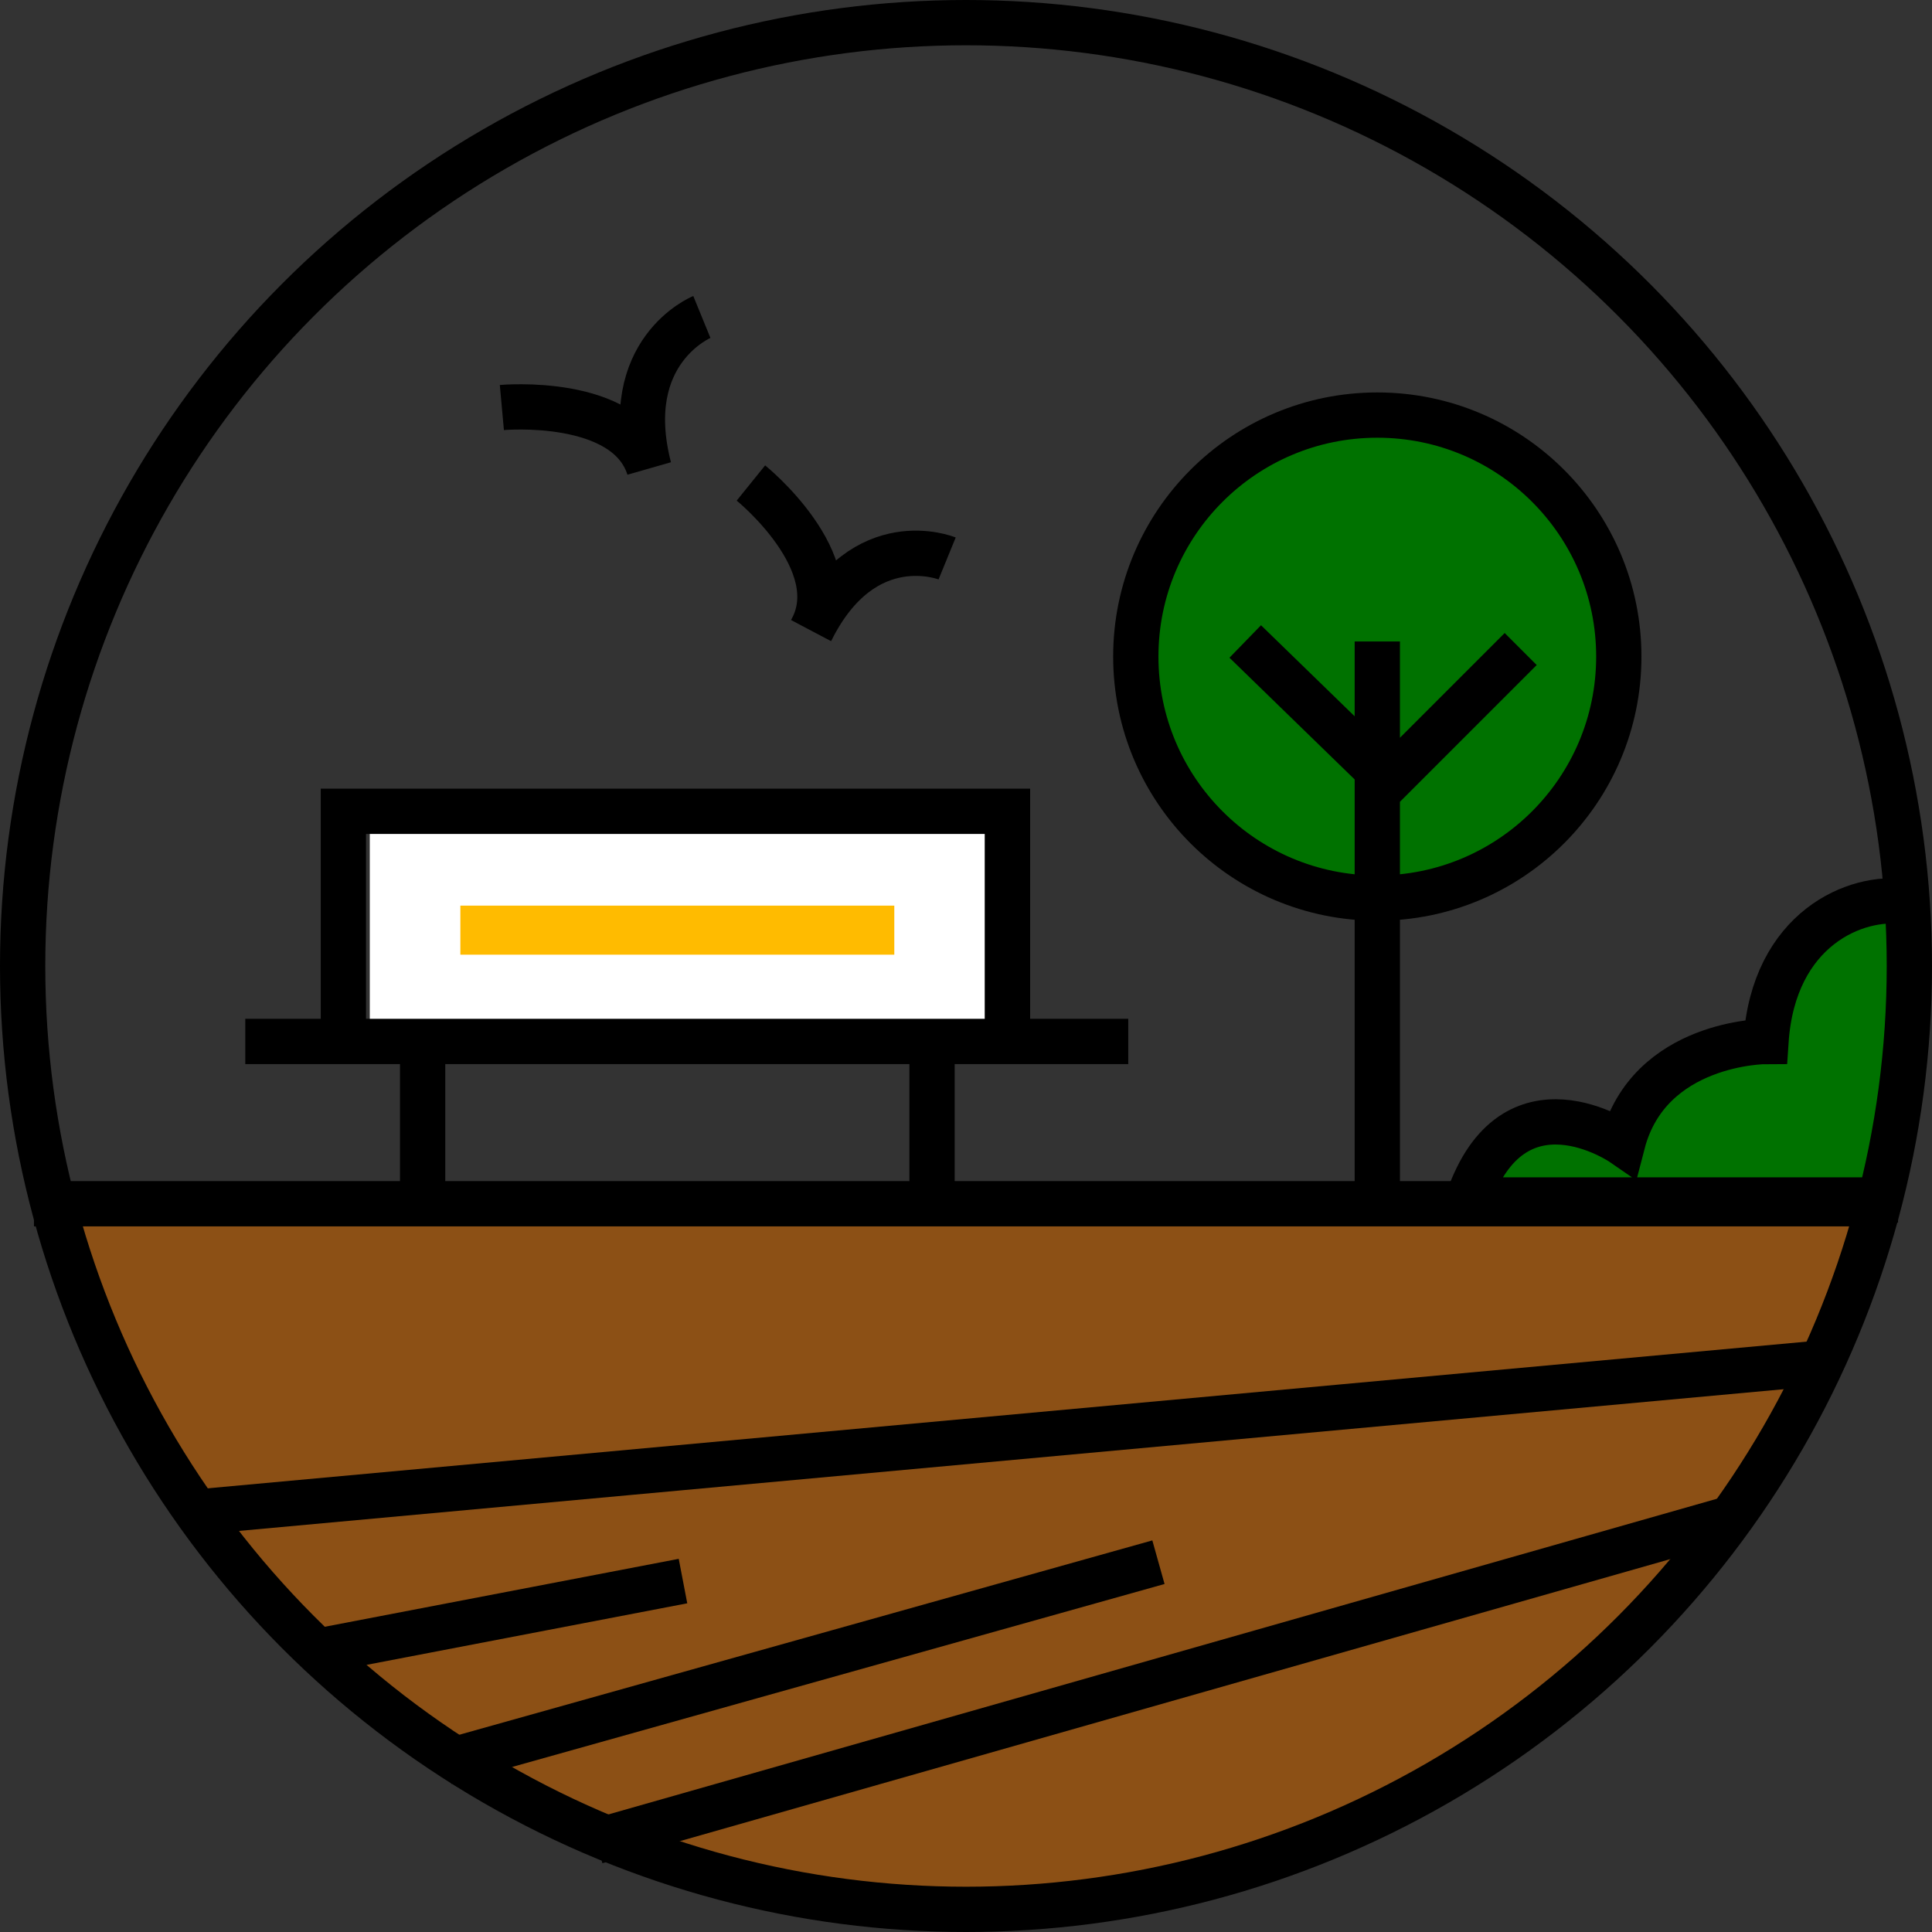 <?xml version="1.0" encoding="UTF-8"?>
<svg xmlns="http://www.w3.org/2000/svg" aria-label="OpenBenches" role="img" viewBox="0 0 512 512" fill="none">
  <rect x="0" y="0" width="512" height="512" fill="#333333" stroke="none"/>
  <circle cx="256" cy="256" r="250" fill="transparent"/>
  <path d="M9 319 a258 258 0 0 0 495 0" fill="#8c5015"/>
  <g stroke-width="12" stroke="#000">
    <rect x="110" y="228" width="139" height="37" fill="#fb0" stroke="#fff" stroke-width="24"/>
    <g fill="#007200">
      <path d="M503 318h-114c12-35 41-15 41-15 7-27 38-27 38-27 2-30 24-39 37-37"/>
      <circle cx="365" cy="174" r="64"/>
    </g>
    <path d="M65 276H299m-187-2v44m135-43v42m20-41V215H91v61M365 170V318M330 170l36 35m37-33-39 39M133 108s33-3 39 16c-8-31 14-40 14-40m13 44s26 21 16 39c14-28 36-19 36-19M49 401l436-40M82 438l99-19m-63 48 189-53M158 488l302-86M9 319H502"/>
    <circle cx="256" cy="256" r="250"/>
  </g>
</svg>
